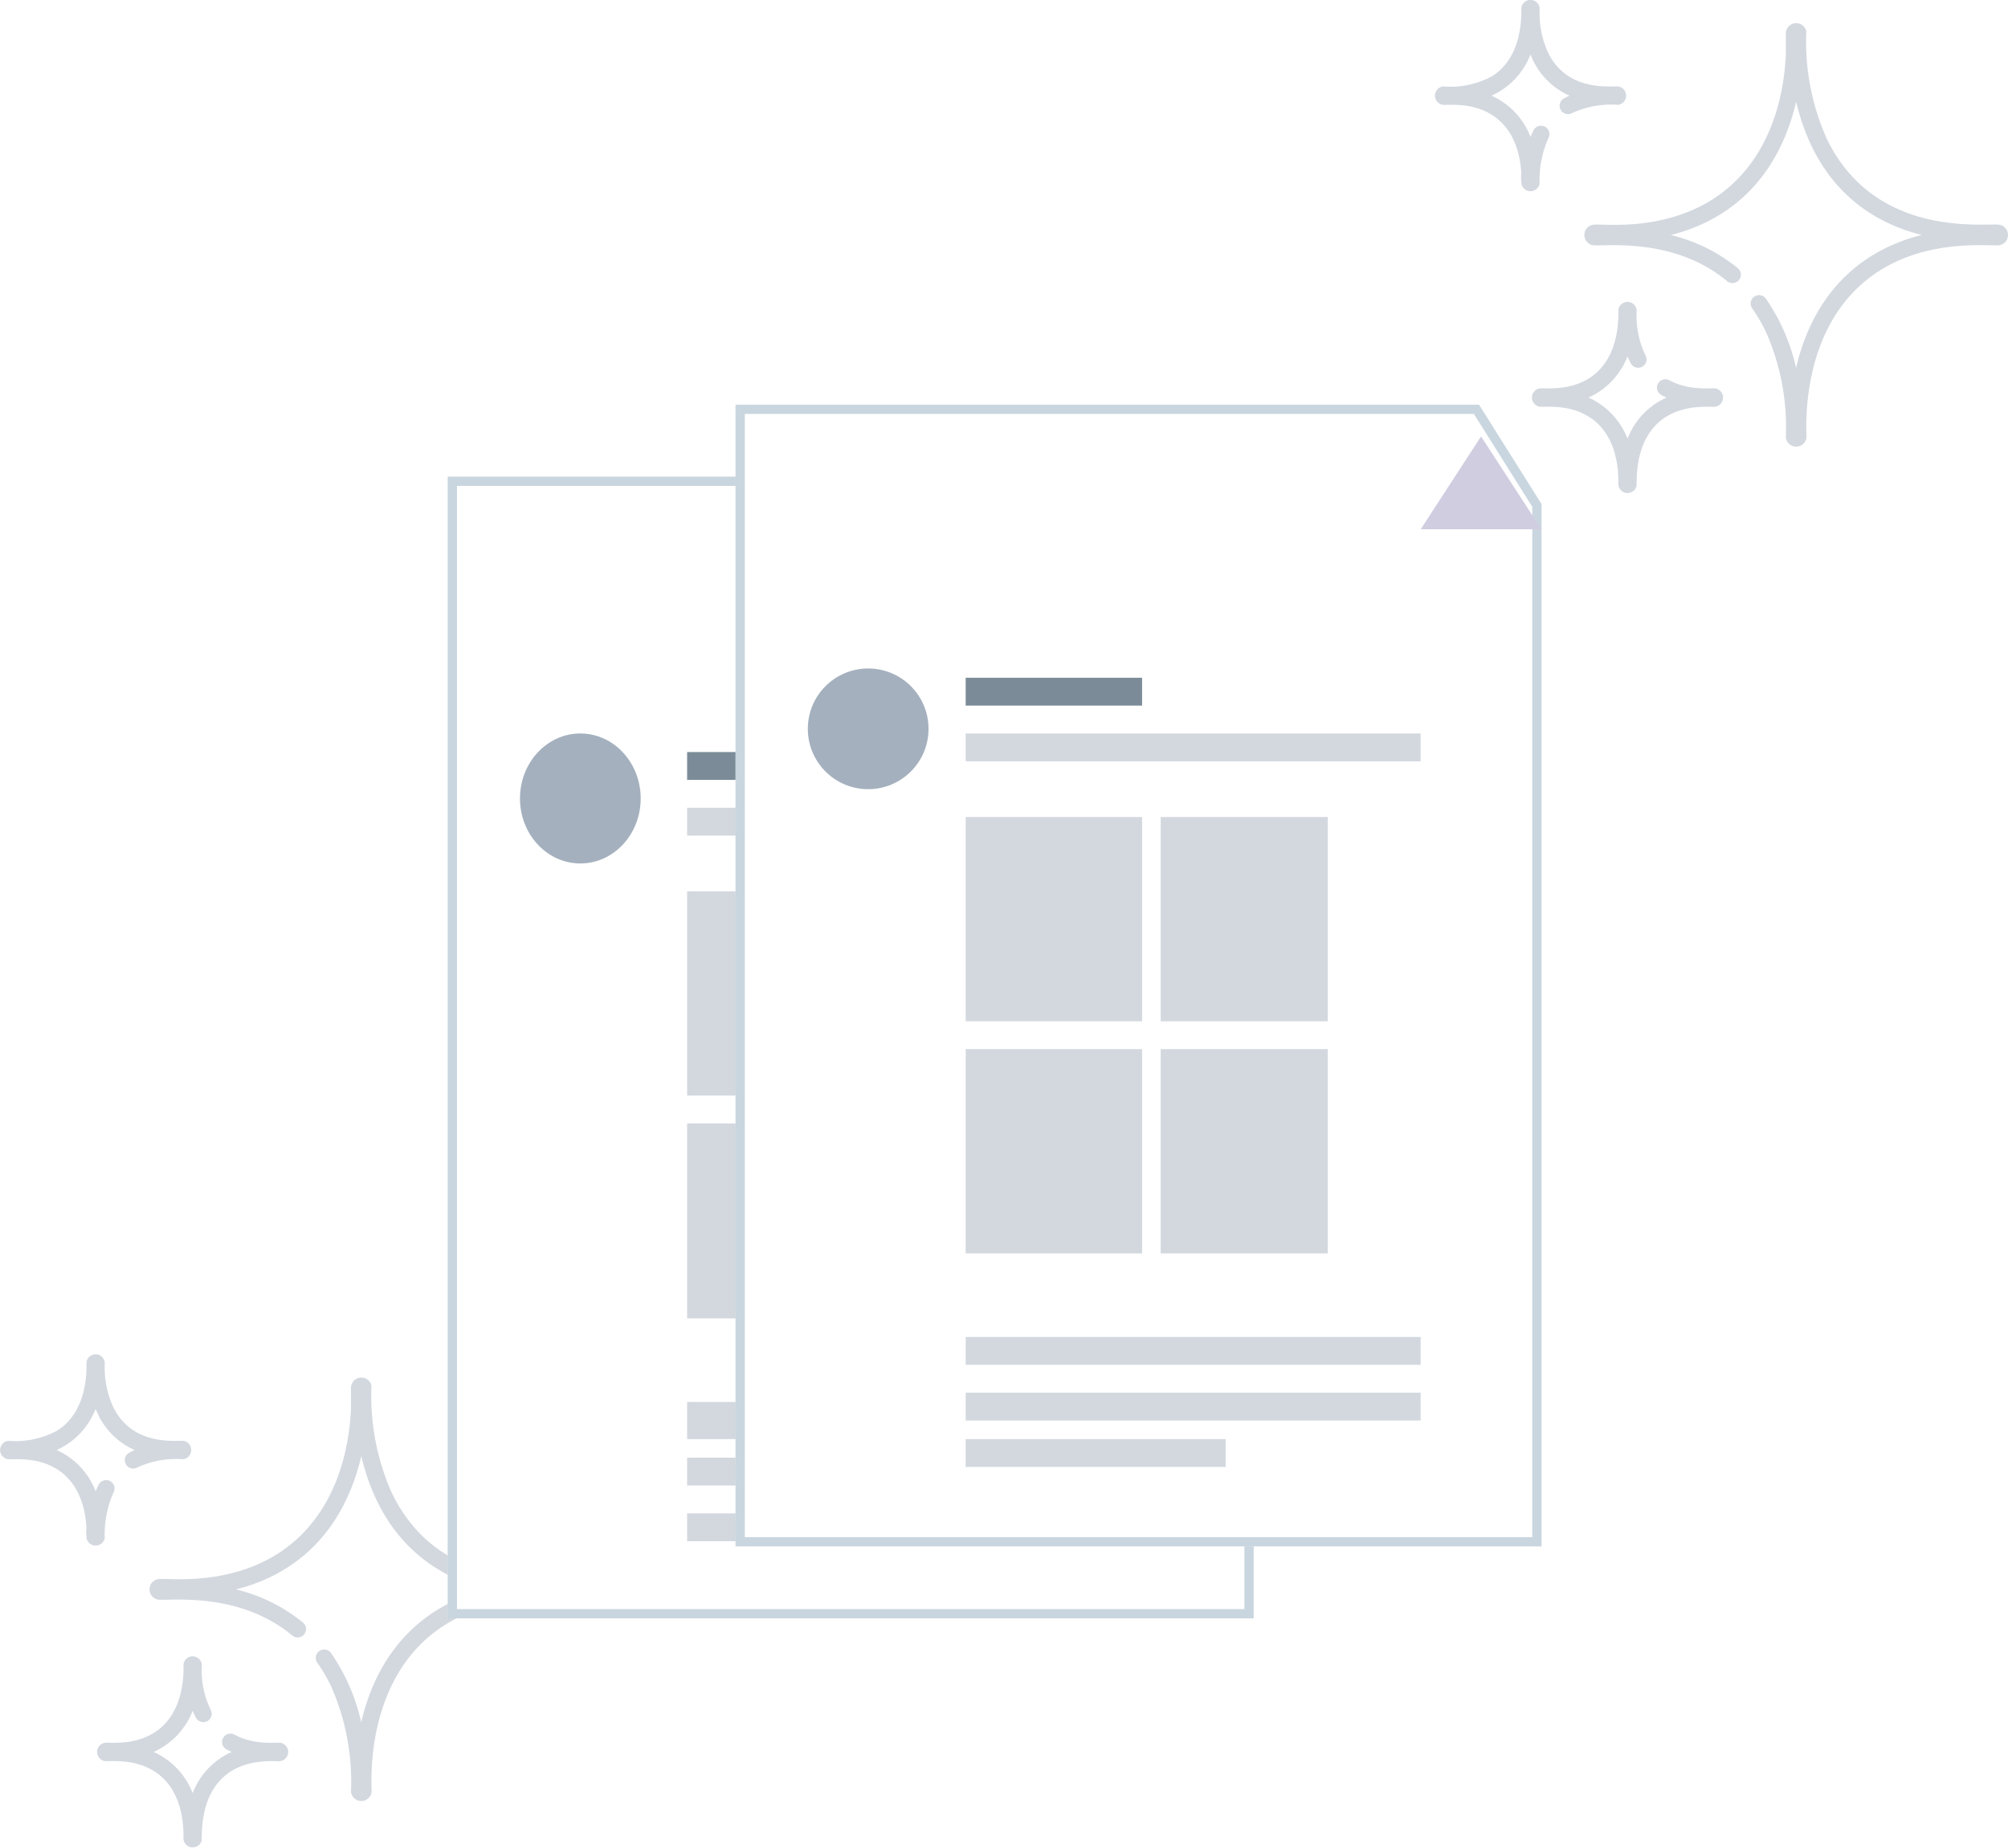 <svg xmlns="http://www.w3.org/2000/svg" xmlns:xlink="http://www.w3.org/1999/xlink" width="216.256" height="199" viewBox="0 0 216.256 199">
  <defs>
    <filter id="Polygon_22" x="113" y="45" width="31" height="29" filterUnits="userSpaceOnUse">
      <feOffset dy="3" input="SourceAlpha"/>
      <feGaussianBlur stdDeviation="3" result="blur"/>
      <feFlood flood-opacity="0.161"/>
      <feComposite operator="in" in2="blur"/>
      <feComposite in="SourceGraphic"/>
    </filter>
    <filter id="Polygon_22-2" x="144" y="38" width="31" height="28" filterUnits="userSpaceOnUse">
      <feOffset dy="3" input="SourceAlpha"/>
      <feGaussianBlur stdDeviation="3" result="blur-2"/>
      <feFlood flood-opacity="0.161"/>
      <feComposite operator="in" in2="blur-2"/>
      <feComposite in="SourceGraphic"/>
    </filter>
  </defs>
  <g id="no-item-gen" transform="translate(-733 -377)">
    <g id="shine" transform="translate(733 522.876)">
      <g id="Group_1112" data-name="Group 1112" transform="translate(10.446 32.518)">
        <g id="Group_1111" data-name="Group 1111">
          <path id="Path_1252" data-name="Path 1252" d="M106.453,314.732c-.493-.1-2.8.3-5.005-.891a.9.9,0,1,0-.858,1.592q.281.152.564.276a7.905,7.905,0,0,0-4.206,4.436,8.021,8.021,0,0,0-4.208-4.438,8.028,8.028,0,0,0,4.208-4.438c.173.427.331.724.337.736a.9.9,0,1,0,1.611-.822,9.693,9.693,0,0,1-.968-4.67.983.983,0,0,0-.808-1.092,1,1,0,0,0-1.147.757c-.065.282.4,5.166-3.141,7.432-2.307,1.472-4.926,1.014-5.414,1.125a1,1,0,0,0,0,1.944c.482.109,3.153-.348,5.461,1.155,3.427,2.233,3.049,6.987,3.072,7.2a1,1,0,0,0,1.945.278c.119-.37-.381-5.085,3-7.4,2.23-1.528,4.993-1.159,5.473-1.213A1,1,0,0,0,106.453,314.732Z" transform="translate(-86.643 -305.405)" fill="#d3d8df"/>
        </g>
      </g>
      <g id="Group_1114" data-name="Group 1114" transform="translate(16.107 2.498)">
        <g id="Group_1113" data-name="Group 1113" transform="translate(0 0)">
          <path id="Path_1253" data-name="Path 1253" d="M178.253,78.1c-1.653-.184-13.438,1.472-18.589-9.342A25.657,25.657,0,0,1,157.5,57.269a1.117,1.117,0,0,0-2.206.2v2.347c-.409,8.067-4.08,14.934-11.789,17.351-4.452,1.4-8.316.793-9.038.951a1.12,1.12,0,0,0,.012,2.186c1.009.213,8.6-1.017,14.493,3.878a.9.9,0,1,0,1.156-1.392,18.051,18.051,0,0,0-7.22-3.577c7.3-1.839,11.785-7.052,13.5-14.354,1.7,7.257,6.147,12.516,13.528,14.346-7.308,1.829-11.852,7.037-13.538,14.319a21.332,21.332,0,0,0-3.25-7.454.9.9,0,0,0-1.478,1.043,17.421,17.421,0,0,1,1.485,2.547,25.338,25.338,0,0,1,2.14,11.354,1.118,1.118,0,1,0,2.222-.25c-.124-3,.108-13.157,8.313-17.977,5.536-3.249,11.7-2.3,12.518-2.485A1.12,1.12,0,0,0,178.253,78.1Z" transform="translate(-133.602 -56.398)" fill="#d3d8df"/>
        </g>
      </g>
      <g id="Group_1116" data-name="Group 1116" transform="translate(0 0)">
        <g id="Group_1115" data-name="Group 1115" transform="translate(0 0)">
          <path id="Path_1254" data-name="Path 1254" d="M19.809,45c-.612-.127-5.44.728-7.6-3.623a10.212,10.212,0,0,1-.93-4.6.983.983,0,0,0-.809-1.092,1,1,0,0,0-1.146.758c-.064.281.4,5.164-3.141,7.43A9.465,9.465,0,0,1,.873,44.991a1,1,0,0,0-.1,1.961c.526.118,3.14-.356,5.461,1.155,2.473,1.611,2.987,4.57,3.072,6.206a5.215,5.215,0,0,0,.044,1.272,1,1,0,0,0,1.931-.119,11.055,11.055,0,0,1,.959-4.936.9.9,0,1,0-1.616-.813q-.171.341-.319.706A8.023,8.023,0,0,0,6.1,45.981,8.028,8.028,0,0,0,10.3,41.543a7.939,7.939,0,0,0,4.2,4.441q-.3.131-.591.289a.9.9,0,0,0,.861,1.591,10.057,10.057,0,0,1,4.948-.894A1,1,0,0,0,19.809,45Z" transform="translate(0 -35.678)" fill="#d3d8df"/>
        </g>
      </g>
    </g>
    <g id="Group_1110" data-name="Group 1110" transform="translate(781.213 428.304)">
      <g id="Path_1251" data-name="Path 1251" transform="translate(0 0.031)" fill="#fff">
        <path d="M0,0H80.072l6.733,10.709V122.975H0Z" stroke="none"/>
        <path d="M 1 1 L 1 121.975 L 85.806 121.975 L 85.806 10.998 L 79.52 1 L 1 1 M 0 0 L 80.072 0 L 86.806 10.709 L 86.806 122.975 L 0 122.975 L 0 0 Z" stroke="none" fill="rgba(149,175,192,0.5)"/>
      </g>
      <g transform="matrix(1, 0, 0, 1, -48.21, -51.3)" filter="url(#Polygon_22)">
        <path id="Polygon_22-3" data-name="Polygon 22" d="M6.5,0,13,11H0Z" transform="translate(122 51)" fill="#d0cde1"/>
      </g>
      <ellipse id="Ellipse_383" data-name="Ellipse 383" cx="6.5" cy="7" rx="6.5" ry="7" transform="translate(7.787 27.696)" fill="#a4b0be"/>
      <rect id="Rectangle_540" data-name="Rectangle 540" width="18" height="3" transform="translate(25.787 29.696)" fill="#7b8c98"/>
      <rect id="Rectangle_540-2" data-name="Rectangle 540" width="48" height="3" transform="translate(25.787 35.696)" fill="#d3d8df"/>
      <rect id="Rectangle_545" data-name="Rectangle 545" width="48" height="4" transform="translate(25.787 99.696)" fill="#d3d8df"/>
      <rect id="Rectangle_546" data-name="Rectangle 546" width="48" height="3" transform="translate(25.787 105.696)" fill="#d3d8df"/>
      <rect id="Rectangle_547" data-name="Rectangle 547" width="27" height="3" transform="translate(25.787 111.696)" fill="#d3d8df"/>
      <rect id="Rectangle_541" data-name="Rectangle 541" width="18" height="22" transform="translate(25.787 44.696)" fill="#d3d8df"/>
      <rect id="Rectangle_544" data-name="Rectangle 544" width="18" height="21" transform="translate(25.787 69.696)" fill="#d3d8df"/>
      <rect id="Rectangle_542" data-name="Rectangle 542" width="18" height="22" transform="translate(45.787 44.696)" fill="#d3d8df"/>
      <rect id="Rectangle_543" data-name="Rectangle 543" width="18" height="21" transform="translate(45.787 69.696)" fill="#d3d8df"/>
    </g>
    <g id="Group_1109" data-name="Group 1109" transform="translate(812.215 420.584)">
      <g id="Path_1251-2" data-name="Path 1251" transform="translate(0 0)" fill="#fff">
        <path d="M0,0H80.072l6.733,10.709V122.975H0Z" stroke="none"/>
        <path d="M 1 1 L 1 121.975 L 85.806 121.975 L 85.806 10.998 L 79.52 1 L 1 1 M 0 0 L 80.072 0 L 86.806 10.709 L 86.806 122.975 L 0 122.975 L 0 0 Z" stroke="none" fill="rgba(149,175,192,0.5)"/>
      </g>
      <g transform="matrix(1, 0, 0, 1, -79.21, -43.58)" filter="url(#Polygon_22-2)">
        <path id="Polygon_22-4" data-name="Polygon 22" d="M6.5,0,13,10H0Z" transform="translate(153 44)" fill="#d0cde1"/>
      </g>
      <circle id="Ellipse_383-2" data-name="Ellipse 383" cx="6.5" cy="6.5" r="6.5" transform="translate(7.785 28.416)" fill="#a4b0be"/>
      <rect id="Rectangle_540-3" data-name="Rectangle 540" width="19" height="3" transform="translate(24.785 29.416)" fill="#7b8c98"/>
      <rect id="Rectangle_540-4" data-name="Rectangle 540" width="49" height="3" transform="translate(24.785 35.416)" fill="#d3d8df"/>
      <rect id="Rectangle_545-2" data-name="Rectangle 545" width="49" height="3" transform="translate(24.785 100.416)" fill="#d3d8df"/>
      <rect id="Rectangle_546-2" data-name="Rectangle 546" width="49" height="3" transform="translate(24.785 106.416)" fill="#d3d8df"/>
      <rect id="Rectangle_547-2" data-name="Rectangle 547" width="28" height="3" transform="translate(24.785 111.416)" fill="#d3d8df"/>
      <rect id="Rectangle_541-2" data-name="Rectangle 541" width="19" height="22" transform="translate(24.785 44.416)" fill="#d3d8df"/>
      <rect id="Rectangle_544-2" data-name="Rectangle 544" width="19" height="22" transform="translate(24.785 69.416)" fill="#d3d8df"/>
      <rect id="Rectangle_542-2" data-name="Rectangle 542" width="18" height="22" transform="translate(45.785 44.416)" fill="#d3d8df"/>
      <rect id="Rectangle_543-2" data-name="Rectangle 543" width="18" height="22" transform="translate(45.785 69.416)" fill="#d3d8df"/>
    </g>
    <g id="shine-2" data-name="shine" transform="translate(887.53 377)">
      <g id="Group_1112-2" data-name="Group 1112" transform="translate(10.446 32.518)">
        <g id="Group_1111-2" data-name="Group 1111">
          <path id="Path_1252-2" data-name="Path 1252" d="M106.453,314.732c-.493-.1-2.8.3-5.005-.891a.9.9,0,1,0-.858,1.592q.281.152.564.276a7.905,7.905,0,0,0-4.206,4.436,8.021,8.021,0,0,0-4.208-4.438,8.028,8.028,0,0,0,4.208-4.438c.173.427.331.724.337.736a.9.9,0,1,0,1.611-.822,9.693,9.693,0,0,1-.968-4.67.983.983,0,0,0-.808-1.092,1,1,0,0,0-1.147.757c-.065.282.4,5.166-3.141,7.432-2.307,1.472-4.926,1.014-5.414,1.125a1,1,0,0,0,0,1.944c.482.109,3.153-.348,5.461,1.155,3.427,2.233,3.049,6.987,3.072,7.2a1,1,0,0,0,1.945.278c.119-.37-.381-5.085,3-7.4,2.23-1.528,4.993-1.159,5.473-1.213A1,1,0,0,0,106.453,314.732Z" transform="translate(-86.643 -305.405)" fill="#d3d8df"/>
        </g>
      </g>
      <g id="Group_1114-2" data-name="Group 1114" transform="translate(16.107 2.498)">
        <g id="Group_1113-2" data-name="Group 1113" transform="translate(0 0)">
          <path id="Path_1253-2" data-name="Path 1253" d="M178.253,78.1c-1.653-.184-13.438,1.472-18.589-9.342A25.657,25.657,0,0,1,157.5,57.269a1.117,1.117,0,0,0-2.206.2v2.347c-.409,8.067-4.08,14.934-11.789,17.351-4.452,1.4-8.316.793-9.038.951a1.12,1.12,0,0,0,.012,2.186c1.009.213,8.6-1.017,14.493,3.878a.9.9,0,1,0,1.156-1.392,18.051,18.051,0,0,0-7.22-3.577c7.3-1.839,11.785-7.052,13.5-14.354,1.7,7.257,6.147,12.516,13.528,14.346-7.308,1.829-11.852,7.037-13.538,14.319a21.332,21.332,0,0,0-3.25-7.454.9.9,0,0,0-1.478,1.043,17.421,17.421,0,0,1,1.485,2.547,25.338,25.338,0,0,1,2.14,11.354,1.118,1.118,0,1,0,2.222-.25c-.124-3,.108-13.157,8.313-17.977,5.536-3.249,11.7-2.3,12.518-2.485A1.12,1.12,0,0,0,178.253,78.1Z" transform="translate(-133.602 -56.398)" fill="#d3d8df"/>
        </g>
      </g>
      <g id="Group_1116-2" data-name="Group 1116" transform="translate(0 0)">
        <g id="Group_1115-2" data-name="Group 1115" transform="translate(0 0)">
          <path id="Path_1254-2" data-name="Path 1254" d="M19.809,45c-.612-.127-5.44.728-7.6-3.623a10.212,10.212,0,0,1-.93-4.6.983.983,0,0,0-.809-1.092,1,1,0,0,0-1.146.758c-.064.281.4,5.164-3.141,7.43A9.465,9.465,0,0,1,.873,44.991a1,1,0,0,0-.1,1.961c.526.118,3.14-.356,5.461,1.155,2.473,1.611,2.987,4.57,3.072,6.206a5.215,5.215,0,0,0,.044,1.272,1,1,0,0,0,1.931-.119,11.055,11.055,0,0,1,.959-4.936.9.9,0,1,0-1.616-.813q-.171.341-.319.706A8.023,8.023,0,0,0,6.1,45.981,8.028,8.028,0,0,0,10.3,41.543a7.939,7.939,0,0,0,4.2,4.441q-.3.131-.591.289a.9.9,0,0,0,.861,1.591,10.057,10.057,0,0,1,4.948-.894A1,1,0,0,0,19.809,45Z" transform="translate(0 -35.678)" fill="#d3d8df"/>
        </g>
      </g>
    </g>
  </g>
</svg>
